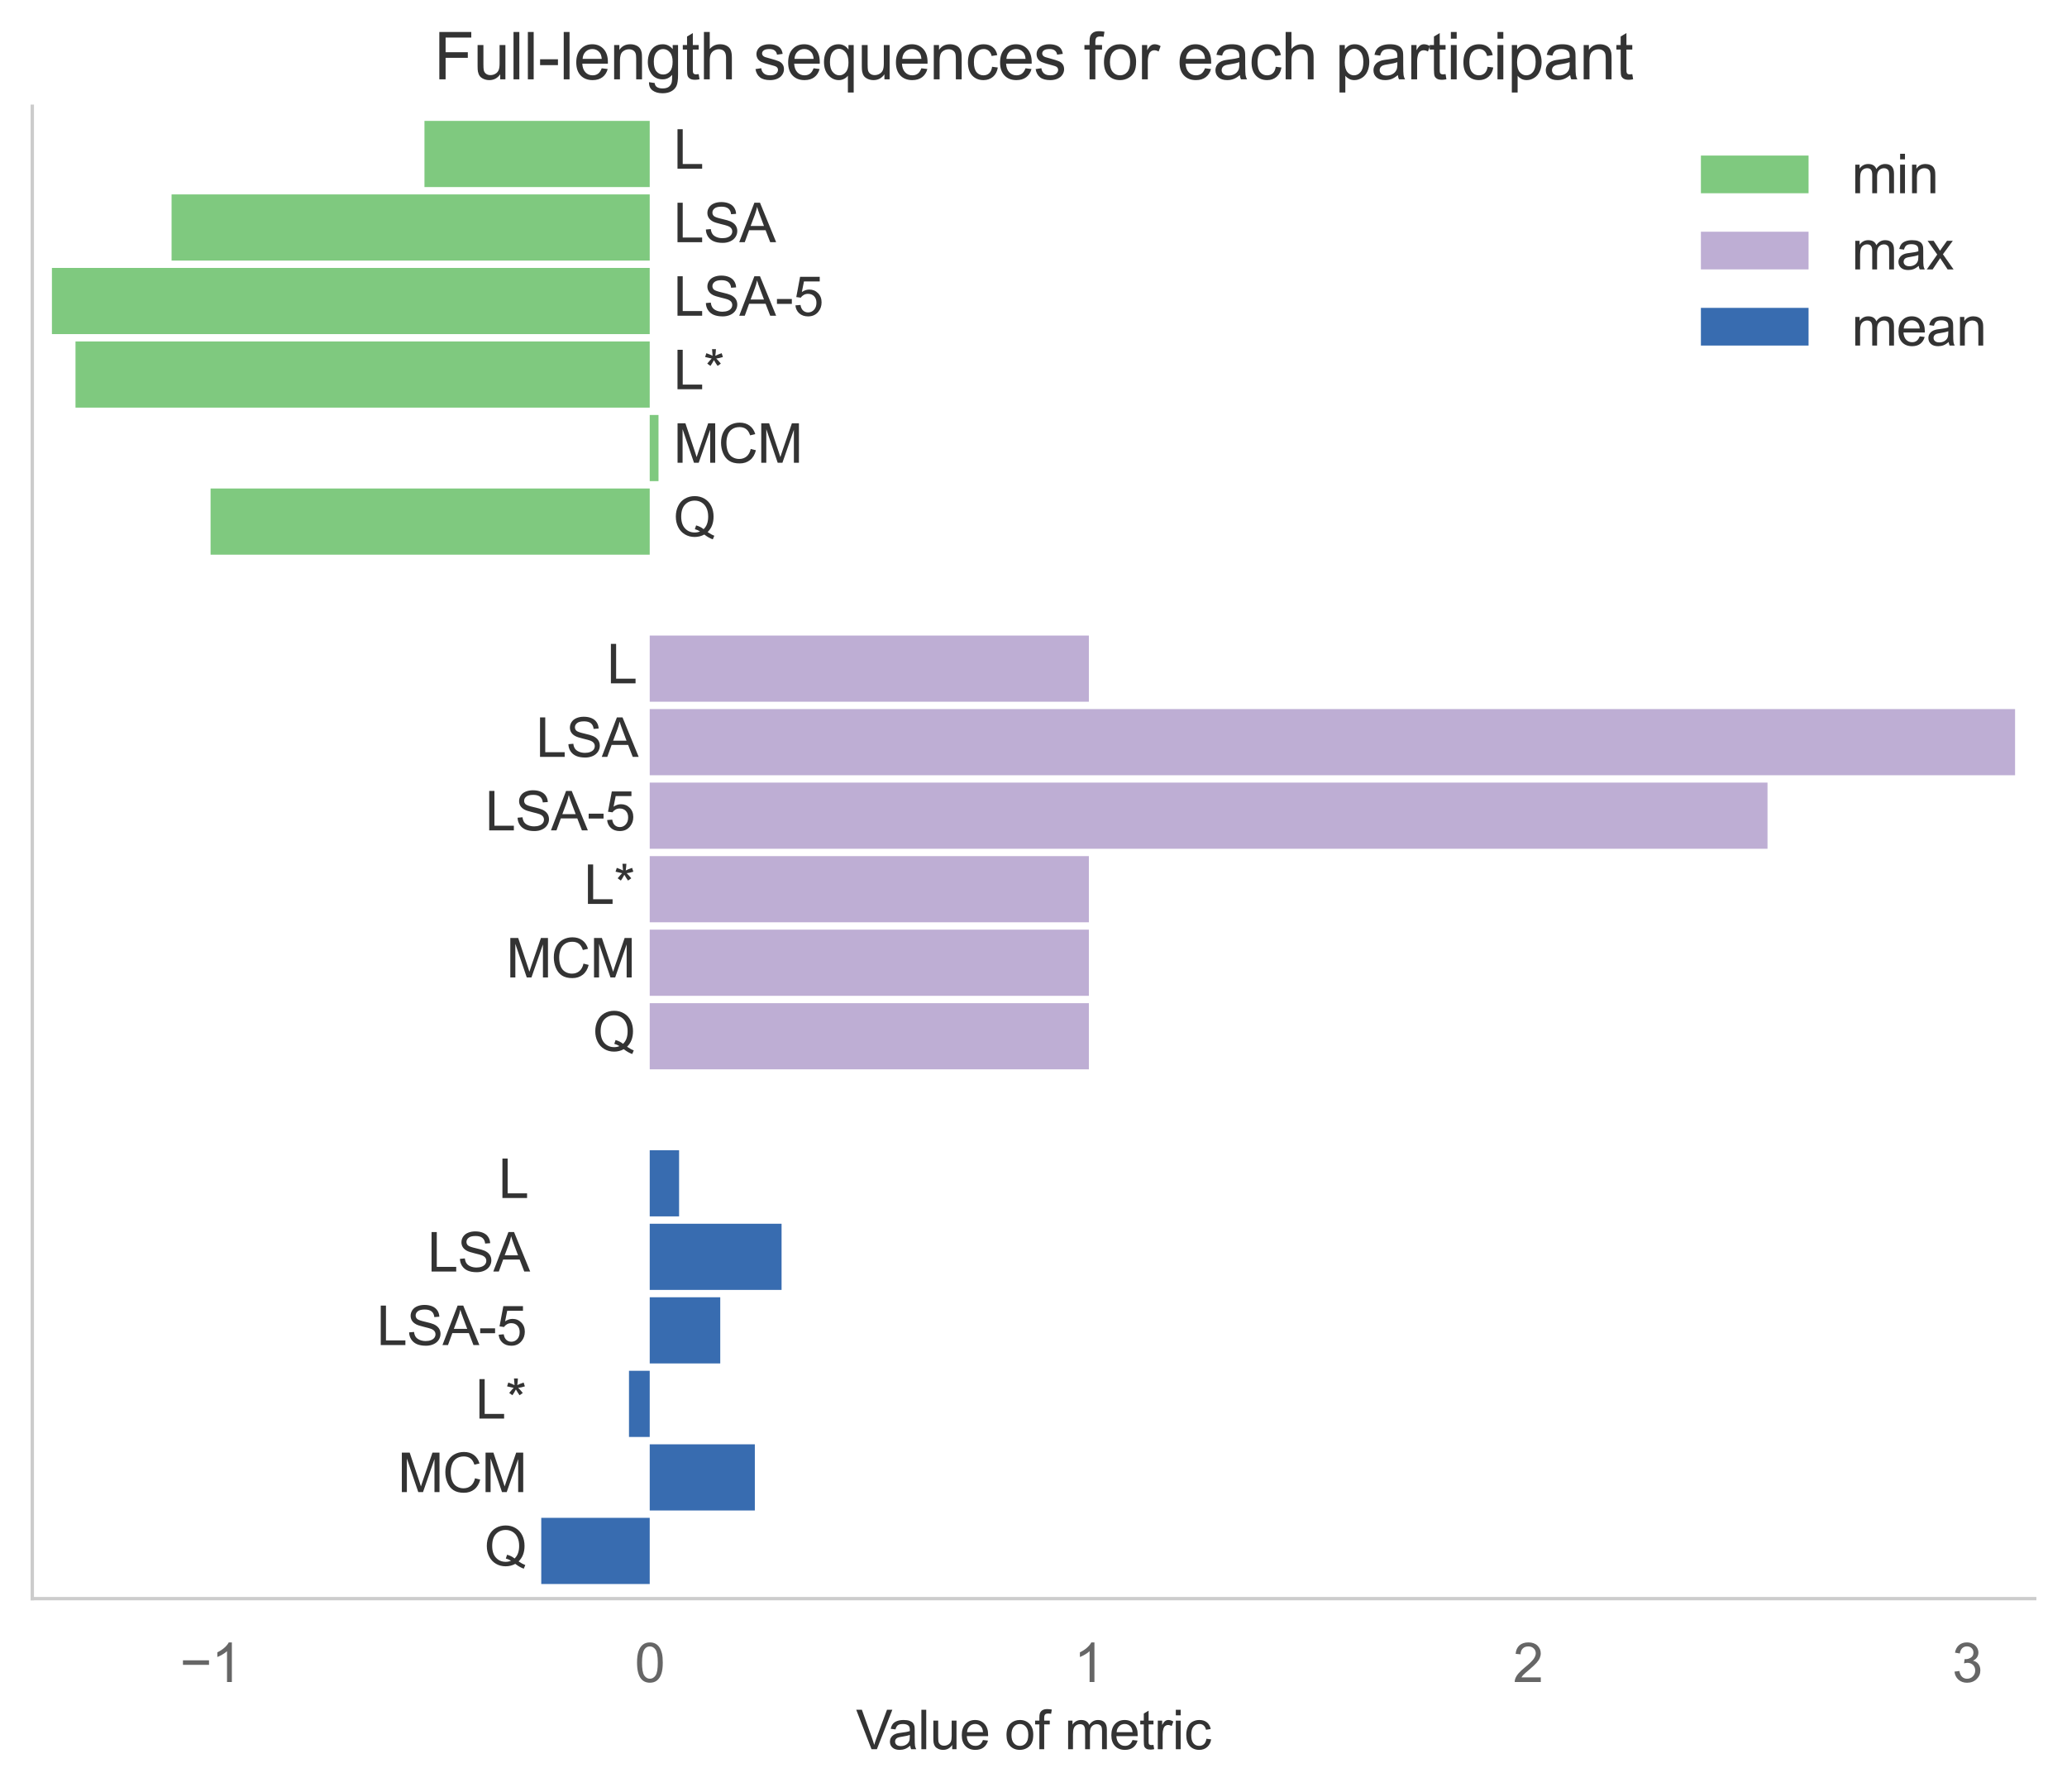 <?xml version="1.0" encoding="utf-8" standalone="no"?>
<!DOCTYPE svg PUBLIC "-//W3C//DTD SVG 1.1//EN"
  "http://www.w3.org/Graphics/SVG/1.1/DTD/svg11.dtd">
<svg height="399.471pt" version="1.1" viewBox="0 0 460.8 399.471" width="460.8pt" xmlns="http://www.w3.org/2000/svg" xmlns:xlink="http://www.w3.org/1999/xlink">
 <defs>
  <style type="text/css">*{stroke-linecap:butt;stroke-linejoin:round;}</style>
 </defs>
 <g id="figure_1">
  <g id="patch_1">
   <path d="M 0 399.471 
L 460.8 399.471 
L 460.8 -0 
L 0 -0 
z
" style="fill:#ffffff;"/>
  </g>
  <g id="axes_1">
   <g id="patch_2">
    <path d="M 7.2 356.323 
L 453.6 356.323 
L 453.6 23.683 
L 7.2 23.683 
z
" style="fill:#ffffff;"/>
   </g>
   <g id="patch_3">
    <path clip-path="url(#pc32992e540)" d="M 144.844 41.693 
L 94.626 41.693 
L 94.626 26.944 
L 144.844 26.944 
z
" style="fill:#7fc97f;"/>
   </g>
   <g id="patch_4">
    <path clip-path="url(#pc32992e540)" d="M 144.844 58.081 
L 38.25 58.081 
L 38.25 43.332 
L 144.844 43.332 
z
" style="fill:#7fc97f;"/>
   </g>
   <g id="patch_5">
    <path clip-path="url(#pc32992e540)" d="M 144.844 74.469 
L 11.576 74.469 
L 11.576 59.72 
L 144.844 59.72 
z
" style="fill:#7fc97f;"/>
   </g>
   <g id="patch_6">
    <path clip-path="url(#pc32992e540)" d="M 144.844 90.856 
L 16.831 90.856 
L 16.831 76.107 
L 144.844 76.107 
z
" style="fill:#7fc97f;"/>
   </g>
   <g id="patch_7">
    <path clip-path="url(#pc32992e540)" d="M 144.844 107.244 
L 146.802 107.244 
L 146.802 92.495 
L 144.844 92.495 
z
" style="fill:#7fc97f;"/>
   </g>
   <g id="patch_8">
    <path clip-path="url(#pc32992e540)" d="M 144.844 123.632 
L 46.945 123.632 
L 46.945 108.883 
L 144.844 108.883 
z
" style="fill:#7fc97f;"/>
   </g>
   <g id="patch_9">
    <path clip-path="url(#pc32992e540)" d="M 144.844 156.408 
L 242.744 156.408 
L 242.744 141.659 
L 144.844 141.659 
z
" style="fill:#beaed4;"/>
   </g>
   <g id="patch_10">
    <path clip-path="url(#pc32992e540)" d="M 144.844 172.796 
L 449.224 172.796 
L 449.224 158.046 
L 144.844 158.046 
z
" style="fill:#beaed4;"/>
   </g>
   <g id="patch_11">
    <path clip-path="url(#pc32992e540)" d="M 144.844 189.183 
L 394.033 189.183 
L 394.033 174.434 
L 144.844 174.434 
z
" style="fill:#beaed4;"/>
   </g>
   <g id="patch_12">
    <path clip-path="url(#pc32992e540)" d="M 144.844 205.571 
L 242.744 205.571 
L 242.744 190.822 
L 144.844 190.822 
z
" style="fill:#beaed4;"/>
   </g>
   <g id="patch_13">
    <path clip-path="url(#pc32992e540)" d="M 144.844 221.959 
L 242.744 221.959 
L 242.744 207.21 
L 144.844 207.21 
z
" style="fill:#beaed4;"/>
   </g>
   <g id="patch_14">
    <path clip-path="url(#pc32992e540)" d="M 144.844 238.347 
L 242.744 238.347 
L 242.744 223.598 
L 144.844 223.598 
z
" style="fill:#beaed4;"/>
   </g>
   <g id="patch_15">
    <path clip-path="url(#pc32992e540)" d="M 144.844 271.122 
L 151.391 271.122 
L 151.391 256.373 
L 144.844 256.373 
z
" style="fill:#386cb0;"/>
   </g>
   <g id="patch_16">
    <path clip-path="url(#pc32992e540)" d="M 144.844 287.51 
L 174.237 287.51 
L 174.237 272.761 
L 144.844 272.761 
z
" style="fill:#386cb0;"/>
   </g>
   <g id="patch_17">
    <path clip-path="url(#pc32992e540)" d="M 144.844 303.898 
L 160.567 303.898 
L 160.567 289.149 
L 144.844 289.149 
z
" style="fill:#386cb0;"/>
   </g>
   <g id="patch_18">
    <path clip-path="url(#pc32992e540)" d="M 144.844 320.286 
L 140.222 320.286 
L 140.222 305.537 
L 144.844 305.537 
z
" style="fill:#386cb0;"/>
   </g>
   <g id="patch_19">
    <path clip-path="url(#pc32992e540)" d="M 144.844 336.674 
L 168.276 336.674 
L 168.276 321.925 
L 144.844 321.925 
z
" style="fill:#386cb0;"/>
   </g>
   <g id="patch_20">
    <path clip-path="url(#pc32992e540)" d="M 144.844 353.062 
L 120.663 353.062 
L 120.663 338.313 
L 144.844 338.313 
z
" style="fill:#386cb0;"/>
   </g>
   <g id="matplotlib.axis_1">
    <g id="xtick_1">
     <g id="line2d_1"/>
     <g id="text_1">
      <!-- −1 -->
      <g style="fill:#666666;" transform="translate(40.104 374.912)scale(0.12 -0.12)">
       <defs>
        <path d="M 3381 1997 
L 356 1997 
L 356 2522 
L 3381 2522 
L 3381 1997 
z
" id="ArialMT-2212" transform="scale(0.016)"/>
        <path d="M 2384 0 
L 1822 0 
L 1822 3584 
Q 1619 3391 1289 3197 
Q 959 3003 697 2906 
L 697 3450 
Q 1169 3672 1522 3987 
Q 1875 4303 2022 4600 
L 2384 4600 
L 2384 0 
z
" id="ArialMT-31" transform="scale(0.016)"/>
       </defs>
       <use xlink:href="#ArialMT-2212"/>
       <use x="58.398" xlink:href="#ArialMT-31"/>
      </g>
     </g>
    </g>
    <g id="xtick_2">
     <g id="line2d_2"/>
     <g id="text_2">
      <!-- 0 -->
      <g style="fill:#666666;" transform="translate(141.508 374.912)scale(0.12 -0.12)">
       <defs>
        <path d="M 266 2259 
Q 266 3072 433 3567 
Q 600 4063 929 4331 
Q 1259 4600 1759 4600 
Q 2128 4600 2406 4451 
Q 2684 4303 2865 4023 
Q 3047 3744 3150 3342 
Q 3253 2941 3253 2259 
Q 3253 1453 3087 958 
Q 2922 463 2592 192 
Q 2263 -78 1759 -78 
Q 1097 -78 719 397 
Q 266 969 266 2259 
z
M 844 2259 
Q 844 1131 1108 757 
Q 1372 384 1759 384 
Q 2147 384 2411 759 
Q 2675 1134 2675 2259 
Q 2675 3391 2411 3762 
Q 2147 4134 1753 4134 
Q 1366 4134 1134 3806 
Q 844 3388 844 2259 
z
" id="ArialMT-30" transform="scale(0.016)"/>
       </defs>
       <use xlink:href="#ArialMT-30"/>
      </g>
     </g>
    </g>
    <g id="xtick_3">
     <g id="line2d_3"/>
     <g id="text_3">
      <!-- 1 -->
      <g style="fill:#666666;" transform="translate(239.407 374.912)scale(0.12 -0.12)">
       <use xlink:href="#ArialMT-31"/>
      </g>
     </g>
    </g>
    <g id="xtick_4">
     <g id="line2d_4"/>
     <g id="text_4">
      <!-- 2 -->
      <g style="fill:#666666;" transform="translate(337.306 374.912)scale(0.12 -0.12)">
       <defs>
        <path d="M 3222 541 
L 3222 0 
L 194 0 
Q 188 203 259 391 
Q 375 700 629 1000 
Q 884 1300 1366 1694 
Q 2113 2306 2375 2664 
Q 2638 3022 2638 3341 
Q 2638 3675 2398 3904 
Q 2159 4134 1775 4134 
Q 1369 4134 1125 3890 
Q 881 3647 878 3216 
L 300 3275 
Q 359 3922 746 4261 
Q 1134 4600 1788 4600 
Q 2447 4600 2831 4234 
Q 3216 3869 3216 3328 
Q 3216 3053 3103 2787 
Q 2991 2522 2730 2228 
Q 2469 1934 1863 1422 
Q 1356 997 1212 845 
Q 1069 694 975 541 
L 3222 541 
z
" id="ArialMT-32" transform="scale(0.016)"/>
       </defs>
       <use xlink:href="#ArialMT-32"/>
      </g>
     </g>
    </g>
    <g id="xtick_5">
     <g id="line2d_5"/>
     <g id="text_5">
      <!-- 3 -->
      <g style="fill:#666666;" transform="translate(435.205 374.912)scale(0.12 -0.12)">
       <defs>
        <path d="M 269 1209 
L 831 1284 
Q 928 806 1161 595 
Q 1394 384 1728 384 
Q 2125 384 2398 659 
Q 2672 934 2672 1341 
Q 2672 1728 2419 1979 
Q 2166 2231 1775 2231 
Q 1616 2231 1378 2169 
L 1441 2663 
Q 1497 2656 1531 2656 
Q 1891 2656 2178 2843 
Q 2466 3031 2466 3422 
Q 2466 3731 2256 3934 
Q 2047 4138 1716 4138 
Q 1388 4138 1169 3931 
Q 950 3725 888 3313 
L 325 3413 
Q 428 3978 793 4289 
Q 1159 4600 1703 4600 
Q 2078 4600 2393 4439 
Q 2709 4278 2876 4000 
Q 3044 3722 3044 3409 
Q 3044 3113 2884 2869 
Q 2725 2625 2413 2481 
Q 2819 2388 3044 2092 
Q 3269 1797 3269 1353 
Q 3269 753 2831 336 
Q 2394 -81 1725 -81 
Q 1122 -81 723 278 
Q 325 638 269 1209 
z
" id="ArialMT-33" transform="scale(0.016)"/>
       </defs>
       <use xlink:href="#ArialMT-33"/>
      </g>
     </g>
    </g>
    <g id="text_6">
     <!-- Value of metric -->
     <g style="fill:#333333;" transform="translate(190.828 389.887)scale(0.12 -0.12)">
      <defs>
       <path d="M 1803 0 
L 28 4581 
L 684 4581 
L 1875 1253 
Q 2019 853 2116 503 
Q 2222 878 2363 1253 
L 3600 4581 
L 4219 4581 
L 2425 0 
L 1803 0 
z
" id="ArialMT-56" transform="scale(0.016)"/>
       <path d="M 2588 409 
Q 2275 144 1986 34 
Q 1697 -75 1366 -75 
Q 819 -75 525 192 
Q 231 459 231 875 
Q 231 1119 342 1320 
Q 453 1522 633 1644 
Q 813 1766 1038 1828 
Q 1203 1872 1538 1913 
Q 2219 1994 2541 2106 
Q 2544 2222 2544 2253 
Q 2544 2597 2384 2738 
Q 2169 2928 1744 2928 
Q 1347 2928 1158 2789 
Q 969 2650 878 2297 
L 328 2372 
Q 403 2725 575 2942 
Q 747 3159 1072 3276 
Q 1397 3394 1825 3394 
Q 2250 3394 2515 3294 
Q 2781 3194 2906 3042 
Q 3031 2891 3081 2659 
Q 3109 2516 3109 2141 
L 3109 1391 
Q 3109 606 3145 398 
Q 3181 191 3288 0 
L 2700 0 
Q 2613 175 2588 409 
z
M 2541 1666 
Q 2234 1541 1622 1453 
Q 1275 1403 1131 1340 
Q 988 1278 909 1158 
Q 831 1038 831 891 
Q 831 666 1001 516 
Q 1172 366 1500 366 
Q 1825 366 2078 508 
Q 2331 650 2450 897 
Q 2541 1088 2541 1459 
L 2541 1666 
z
" id="ArialMT-61" transform="scale(0.016)"/>
       <path d="M 409 0 
L 409 4581 
L 972 4581 
L 972 0 
L 409 0 
z
" id="ArialMT-6c" transform="scale(0.016)"/>
       <path d="M 2597 0 
L 2597 488 
Q 2209 -75 1544 -75 
Q 1250 -75 995 37 
Q 741 150 617 320 
Q 494 491 444 738 
Q 409 903 409 1263 
L 409 3319 
L 972 3319 
L 972 1478 
Q 972 1038 1006 884 
Q 1059 663 1231 536 
Q 1403 409 1656 409 
Q 1909 409 2131 539 
Q 2353 669 2445 892 
Q 2538 1116 2538 1541 
L 2538 3319 
L 3100 3319 
L 3100 0 
L 2597 0 
z
" id="ArialMT-75" transform="scale(0.016)"/>
       <path d="M 2694 1069 
L 3275 997 
Q 3138 488 2766 206 
Q 2394 -75 1816 -75 
Q 1088 -75 661 373 
Q 234 822 234 1631 
Q 234 2469 665 2931 
Q 1097 3394 1784 3394 
Q 2450 3394 2872 2941 
Q 3294 2488 3294 1666 
Q 3294 1616 3291 1516 
L 816 1516 
Q 847 969 1125 678 
Q 1403 388 1819 388 
Q 2128 388 2347 550 
Q 2566 713 2694 1069 
z
M 847 1978 
L 2700 1978 
Q 2663 2397 2488 2606 
Q 2219 2931 1791 2931 
Q 1403 2931 1139 2672 
Q 875 2413 847 1978 
z
" id="ArialMT-65" transform="scale(0.016)"/>
       <path id="ArialMT-20" transform="scale(0.016)"/>
       <path d="M 213 1659 
Q 213 2581 725 3025 
Q 1153 3394 1769 3394 
Q 2453 3394 2887 2945 
Q 3322 2497 3322 1706 
Q 3322 1066 3130 698 
Q 2938 331 2570 128 
Q 2203 -75 1769 -75 
Q 1072 -75 642 372 
Q 213 819 213 1659 
z
M 791 1659 
Q 791 1022 1069 705 
Q 1347 388 1769 388 
Q 2188 388 2466 706 
Q 2744 1025 2744 1678 
Q 2744 2294 2464 2611 
Q 2184 2928 1769 2928 
Q 1347 2928 1069 2612 
Q 791 2297 791 1659 
z
" id="ArialMT-6f" transform="scale(0.016)"/>
       <path d="M 556 0 
L 556 2881 
L 59 2881 
L 59 3319 
L 556 3319 
L 556 3672 
Q 556 4006 616 4169 
Q 697 4388 901 4523 
Q 1106 4659 1475 4659 
Q 1713 4659 2000 4603 
L 1916 4113 
Q 1741 4144 1584 4144 
Q 1328 4144 1222 4034 
Q 1116 3925 1116 3625 
L 1116 3319 
L 1763 3319 
L 1763 2881 
L 1116 2881 
L 1116 0 
L 556 0 
z
" id="ArialMT-66" transform="scale(0.016)"/>
       <path d="M 422 0 
L 422 3319 
L 925 3319 
L 925 2853 
Q 1081 3097 1340 3245 
Q 1600 3394 1931 3394 
Q 2300 3394 2536 3241 
Q 2772 3088 2869 2813 
Q 3263 3394 3894 3394 
Q 4388 3394 4653 3120 
Q 4919 2847 4919 2278 
L 4919 0 
L 4359 0 
L 4359 2091 
Q 4359 2428 4304 2576 
Q 4250 2725 4106 2815 
Q 3963 2906 3769 2906 
Q 3419 2906 3187 2673 
Q 2956 2441 2956 1928 
L 2956 0 
L 2394 0 
L 2394 2156 
Q 2394 2531 2256 2718 
Q 2119 2906 1806 2906 
Q 1569 2906 1367 2781 
Q 1166 2656 1075 2415 
Q 984 2175 984 1722 
L 984 0 
L 422 0 
z
" id="ArialMT-6d" transform="scale(0.016)"/>
       <path d="M 1650 503 
L 1731 6 
Q 1494 -44 1306 -44 
Q 1000 -44 831 53 
Q 663 150 594 308 
Q 525 466 525 972 
L 525 2881 
L 113 2881 
L 113 3319 
L 525 3319 
L 525 4141 
L 1084 4478 
L 1084 3319 
L 1650 3319 
L 1650 2881 
L 1084 2881 
L 1084 941 
Q 1084 700 1114 631 
Q 1144 563 1211 522 
Q 1278 481 1403 481 
Q 1497 481 1650 503 
z
" id="ArialMT-74" transform="scale(0.016)"/>
       <path d="M 416 0 
L 416 3319 
L 922 3319 
L 922 2816 
Q 1116 3169 1280 3281 
Q 1444 3394 1641 3394 
Q 1925 3394 2219 3213 
L 2025 2691 
Q 1819 2813 1613 2813 
Q 1428 2813 1281 2702 
Q 1134 2591 1072 2394 
Q 978 2094 978 1738 
L 978 0 
L 416 0 
z
" id="ArialMT-72" transform="scale(0.016)"/>
       <path d="M 425 3934 
L 425 4581 
L 988 4581 
L 988 3934 
L 425 3934 
z
M 425 0 
L 425 3319 
L 988 3319 
L 988 0 
L 425 0 
z
" id="ArialMT-69" transform="scale(0.016)"/>
       <path d="M 2588 1216 
L 3141 1144 
Q 3050 572 2676 248 
Q 2303 -75 1759 -75 
Q 1078 -75 664 370 
Q 250 816 250 1647 
Q 250 2184 428 2587 
Q 606 2991 970 3192 
Q 1334 3394 1763 3394 
Q 2303 3394 2647 3120 
Q 2991 2847 3088 2344 
L 2541 2259 
Q 2463 2594 2264 2762 
Q 2066 2931 1784 2931 
Q 1359 2931 1093 2626 
Q 828 2322 828 1663 
Q 828 994 1084 691 
Q 1341 388 1753 388 
Q 2084 388 2306 591 
Q 2528 794 2588 1216 
z
" id="ArialMT-63" transform="scale(0.016)"/>
      </defs>
      <use xlink:href="#ArialMT-56"/>
      <use x="59.324" xlink:href="#ArialMT-61"/>
      <use x="114.939" xlink:href="#ArialMT-6c"/>
      <use x="137.156" xlink:href="#ArialMT-75"/>
      <use x="192.771" xlink:href="#ArialMT-65"/>
      <use x="248.387" xlink:href="#ArialMT-20"/>
      <use x="276.17" xlink:href="#ArialMT-6f"/>
      <use x="331.785" xlink:href="#ArialMT-66"/>
      <use x="359.568" xlink:href="#ArialMT-20"/>
      <use x="387.352" xlink:href="#ArialMT-6d"/>
      <use x="470.652" xlink:href="#ArialMT-65"/>
      <use x="526.268" xlink:href="#ArialMT-74"/>
      <use x="554.051" xlink:href="#ArialMT-72"/>
      <use x="587.352" xlink:href="#ArialMT-69"/>
      <use x="609.568" xlink:href="#ArialMT-63"/>
     </g>
    </g>
   </g>
   <g id="matplotlib.axis_2"/>
   <g id="patch_21">
    <path d="M 7.2 356.323 
L 7.2 23.683 
" style="fill:none;stroke:#cccccc;stroke-linecap:square;stroke-linejoin:miter;stroke-width:0.75;"/>
   </g>
   <g id="patch_22">
    <path d="M 7.2 356.323 
L 453.6 356.323 
" style="fill:none;stroke:#cccccc;stroke-linecap:square;stroke-linejoin:miter;stroke-width:0.75;"/>
   </g>
   <g id="text_7">
    <!--  L  -->
    <g style="fill:#333333;" transform="translate(146.802 37.596)scale(0.12 -0.12)">
     <defs>
      <path d="M 469 0 
L 469 4581 
L 1075 4581 
L 1075 541 
L 3331 541 
L 3331 0 
L 469 0 
z
" id="ArialMT-4c" transform="scale(0.016)"/>
     </defs>
     <use xlink:href="#ArialMT-20"/>
     <use x="27.783" xlink:href="#ArialMT-4c"/>
     <use x="79.648" xlink:href="#ArialMT-20"/>
    </g>
   </g>
   <g id="text_8">
    <!--  LSA  -->
    <g style="fill:#333333;" transform="translate(146.802 53.984)scale(0.12 -0.12)">
     <defs>
      <path d="M 288 1472 
L 859 1522 
Q 900 1178 1048 958 
Q 1197 738 1509 602 
Q 1822 466 2213 466 
Q 2559 466 2825 569 
Q 3091 672 3220 851 
Q 3350 1031 3350 1244 
Q 3350 1459 3225 1620 
Q 3100 1781 2813 1891 
Q 2628 1963 1997 2114 
Q 1366 2266 1113 2400 
Q 784 2572 623 2826 
Q 463 3081 463 3397 
Q 463 3744 659 4045 
Q 856 4347 1234 4503 
Q 1613 4659 2075 4659 
Q 2584 4659 2973 4495 
Q 3363 4331 3572 4012 
Q 3781 3694 3797 3291 
L 3216 3247 
Q 3169 3681 2898 3903 
Q 2628 4125 2100 4125 
Q 1550 4125 1298 3923 
Q 1047 3722 1047 3438 
Q 1047 3191 1225 3031 
Q 1400 2872 2139 2705 
Q 2878 2538 3153 2413 
Q 3553 2228 3743 1945 
Q 3934 1663 3934 1294 
Q 3934 928 3725 604 
Q 3516 281 3123 101 
Q 2731 -78 2241 -78 
Q 1619 -78 1198 103 
Q 778 284 539 648 
Q 300 1013 288 1472 
z
" id="ArialMT-53" transform="scale(0.016)"/>
      <path d="M -9 0 
L 1750 4581 
L 2403 4581 
L 4278 0 
L 3588 0 
L 3053 1388 
L 1138 1388 
L 634 0 
L -9 0 
z
M 1313 1881 
L 2866 1881 
L 2388 3150 
Q 2169 3728 2063 4100 
Q 1975 3659 1816 3225 
L 1313 1881 
z
" id="ArialMT-41" transform="scale(0.016)"/>
     </defs>
     <use xlink:href="#ArialMT-20"/>
     <use x="27.783" xlink:href="#ArialMT-4c"/>
     <use x="83.398" xlink:href="#ArialMT-53"/>
     <use x="150.098" xlink:href="#ArialMT-41"/>
     <use x="211.297" xlink:href="#ArialMT-20"/>
    </g>
   </g>
   <g id="text_9">
    <!--  LSA-5  -->
    <g style="fill:#333333;" transform="translate(146.802 70.372)scale(0.12 -0.12)">
     <defs>
      <path d="M 203 1375 
L 203 1941 
L 1931 1941 
L 1931 1375 
L 203 1375 
z
" id="ArialMT-2d" transform="scale(0.016)"/>
      <path d="M 266 1200 
L 856 1250 
Q 922 819 1161 601 
Q 1400 384 1738 384 
Q 2144 384 2425 690 
Q 2706 997 2706 1503 
Q 2706 1984 2436 2262 
Q 2166 2541 1728 2541 
Q 1456 2541 1237 2417 
Q 1019 2294 894 2097 
L 366 2166 
L 809 4519 
L 3088 4519 
L 3088 3981 
L 1259 3981 
L 1013 2750 
Q 1425 3038 1878 3038 
Q 2478 3038 2890 2622 
Q 3303 2206 3303 1553 
Q 3303 931 2941 478 
Q 2500 -78 1738 -78 
Q 1113 -78 717 272 
Q 322 622 266 1200 
z
" id="ArialMT-35" transform="scale(0.016)"/>
     </defs>
     <use xlink:href="#ArialMT-20"/>
     <use x="27.783" xlink:href="#ArialMT-4c"/>
     <use x="83.398" xlink:href="#ArialMT-53"/>
     <use x="150.098" xlink:href="#ArialMT-41"/>
     <use x="216.797" xlink:href="#ArialMT-2d"/>
     <use x="250.098" xlink:href="#ArialMT-35"/>
     <use x="305.713" xlink:href="#ArialMT-20"/>
    </g>
   </g>
   <g id="text_10">
    <!--  L*  -->
    <g style="fill:#333333;" transform="translate(146.802 86.759)scale(0.12 -0.12)">
     <defs>
      <path d="M 200 3741 
L 344 4184 
Q 841 4009 1066 3881 
Q 1006 4447 1003 4659 
L 1456 4659 
Q 1447 4350 1384 3884 
Q 1706 4047 2122 4184 
L 2266 3741 
Q 1869 3609 1488 3566 
Q 1678 3400 2025 2975 
L 1650 2709 
Q 1469 2956 1222 3381 
Q 991 2941 816 2709 
L 447 2975 
Q 809 3422 966 3566 
Q 563 3644 200 3741 
z
" id="ArialMT-2a" transform="scale(0.016)"/>
     </defs>
     <use xlink:href="#ArialMT-20"/>
     <use x="27.783" xlink:href="#ArialMT-4c"/>
     <use x="83.398" xlink:href="#ArialMT-2a"/>
     <use x="122.314" xlink:href="#ArialMT-20"/>
    </g>
   </g>
   <g id="text_11">
    <!--  MCM  -->
    <g style="fill:#333333;" transform="translate(146.802 103.147)scale(0.12 -0.12)">
     <defs>
      <path d="M 475 0 
L 475 4581 
L 1388 4581 
L 2472 1338 
Q 2622 884 2691 659 
Q 2769 909 2934 1394 
L 4031 4581 
L 4847 4581 
L 4847 0 
L 4263 0 
L 4263 3834 
L 2931 0 
L 2384 0 
L 1059 3900 
L 1059 0 
L 475 0 
z
" id="ArialMT-4d" transform="scale(0.016)"/>
      <path d="M 3763 1606 
L 4369 1453 
Q 4178 706 3683 314 
Q 3188 -78 2472 -78 
Q 1731 -78 1267 223 
Q 803 525 561 1097 
Q 319 1669 319 2325 
Q 319 3041 592 3573 
Q 866 4106 1370 4382 
Q 1875 4659 2481 4659 
Q 3169 4659 3637 4309 
Q 4106 3959 4291 3325 
L 3694 3184 
Q 3534 3684 3231 3912 
Q 2928 4141 2469 4141 
Q 1941 4141 1586 3887 
Q 1231 3634 1087 3207 
Q 944 2781 944 2328 
Q 944 1744 1114 1308 
Q 1284 872 1643 656 
Q 2003 441 2422 441 
Q 2931 441 3284 734 
Q 3638 1028 3763 1606 
z
" id="ArialMT-43" transform="scale(0.016)"/>
     </defs>
     <use xlink:href="#ArialMT-20"/>
     <use x="27.783" xlink:href="#ArialMT-4d"/>
     <use x="111.084" xlink:href="#ArialMT-43"/>
     <use x="183.301" xlink:href="#ArialMT-4d"/>
     <use x="266.602" xlink:href="#ArialMT-20"/>
    </g>
   </g>
   <g id="text_12">
    <!--  Q  -->
    <g style="fill:#333333;" transform="translate(146.802 119.535)scale(0.12 -0.12)">
     <defs>
      <path d="M 3966 491 
Q 4388 200 4744 66 
L 4566 -356 
Q 4072 -178 3581 206 
Q 3072 -78 2456 -78 
Q 1834 -78 1328 222 
Q 822 522 548 1065 
Q 275 1609 275 2291 
Q 275 2969 550 3525 
Q 825 4081 1333 4372 
Q 1841 4663 2469 4663 
Q 3103 4663 3612 4361 
Q 4122 4059 4389 3517 
Q 4656 2975 4656 2294 
Q 4656 1728 4484 1276 
Q 4313 825 3966 491 
z
M 2631 1266 
Q 3156 1119 3497 828 
Q 4031 1316 4031 2294 
Q 4031 2850 3842 3265 
Q 3653 3681 3289 3911 
Q 2925 4141 2472 4141 
Q 1794 4141 1347 3677 
Q 900 3213 900 2291 
Q 900 1397 1342 919 
Q 1784 441 2472 441 
Q 2797 441 3084 563 
Q 2800 747 2484 825 
L 2631 1266 
z
" id="ArialMT-51" transform="scale(0.016)"/>
     </defs>
     <use xlink:href="#ArialMT-20"/>
     <use x="27.783" xlink:href="#ArialMT-51"/>
     <use x="105.566" xlink:href="#ArialMT-20"/>
    </g>
   </g>
   <g id="text_13">
    <!--  L  -->
    <g style="fill:#333333;" transform="translate(131.954 152.311)scale(0.12 -0.12)">
     <use xlink:href="#ArialMT-20"/>
     <use x="27.783" xlink:href="#ArialMT-4c"/>
     <use x="79.648" xlink:href="#ArialMT-20"/>
    </g>
   </g>
   <g id="text_14">
    <!--  LSA  -->
    <g style="fill:#333333;" transform="translate(116.155 168.699)scale(0.12 -0.12)">
     <use xlink:href="#ArialMT-20"/>
     <use x="27.783" xlink:href="#ArialMT-4c"/>
     <use x="83.398" xlink:href="#ArialMT-53"/>
     <use x="150.098" xlink:href="#ArialMT-41"/>
     <use x="211.297" xlink:href="#ArialMT-20"/>
    </g>
   </g>
   <g id="text_15">
    <!--  LSA-5  -->
    <g style="fill:#333333;" transform="translate(104.826 185.086)scale(0.12 -0.12)">
     <use xlink:href="#ArialMT-20"/>
     <use x="27.783" xlink:href="#ArialMT-4c"/>
     <use x="83.398" xlink:href="#ArialMT-53"/>
     <use x="150.098" xlink:href="#ArialMT-41"/>
     <use x="216.797" xlink:href="#ArialMT-2d"/>
     <use x="250.098" xlink:href="#ArialMT-35"/>
     <use x="305.713" xlink:href="#ArialMT-20"/>
    </g>
   </g>
   <g id="text_16">
    <!--  L*  -->
    <g style="fill:#333333;" transform="translate(126.833 201.474)scale(0.12 -0.12)">
     <use xlink:href="#ArialMT-20"/>
     <use x="27.783" xlink:href="#ArialMT-4c"/>
     <use x="83.398" xlink:href="#ArialMT-2a"/>
     <use x="122.314" xlink:href="#ArialMT-20"/>
    </g>
   </g>
   <g id="text_17">
    <!--  MCM  -->
    <g style="fill:#333333;" transform="translate(109.519 217.862)scale(0.12 -0.12)">
     <use xlink:href="#ArialMT-20"/>
     <use x="27.783" xlink:href="#ArialMT-4d"/>
     <use x="111.084" xlink:href="#ArialMT-43"/>
     <use x="183.301" xlink:href="#ArialMT-4d"/>
     <use x="266.602" xlink:href="#ArialMT-20"/>
    </g>
   </g>
   <g id="text_18">
    <!--  Q  -->
    <g style="fill:#333333;" transform="translate(128.843 234.25)scale(0.12 -0.12)">
     <use xlink:href="#ArialMT-20"/>
     <use x="27.783" xlink:href="#ArialMT-51"/>
     <use x="105.566" xlink:href="#ArialMT-20"/>
    </g>
   </g>
   <g id="text_19">
    <!--  L  -->
    <g style="fill:#333333;" transform="translate(107.772 267.026)scale(0.12 -0.12)">
     <use xlink:href="#ArialMT-20"/>
     <use x="27.783" xlink:href="#ArialMT-4c"/>
     <use x="79.648" xlink:href="#ArialMT-20"/>
    </g>
   </g>
   <g id="text_20">
    <!--  LSA  -->
    <g style="fill:#333333;" transform="translate(91.974 283.413)scale(0.12 -0.12)">
     <use xlink:href="#ArialMT-20"/>
     <use x="27.783" xlink:href="#ArialMT-4c"/>
     <use x="83.398" xlink:href="#ArialMT-53"/>
     <use x="150.098" xlink:href="#ArialMT-41"/>
     <use x="211.297" xlink:href="#ArialMT-20"/>
    </g>
   </g>
   <g id="text_21">
    <!--  LSA-5  -->
    <g style="fill:#333333;" transform="translate(80.645 299.801)scale(0.12 -0.12)">
     <use xlink:href="#ArialMT-20"/>
     <use x="27.783" xlink:href="#ArialMT-4c"/>
     <use x="83.398" xlink:href="#ArialMT-53"/>
     <use x="150.098" xlink:href="#ArialMT-41"/>
     <use x="216.797" xlink:href="#ArialMT-2d"/>
     <use x="250.098" xlink:href="#ArialMT-35"/>
     <use x="305.713" xlink:href="#ArialMT-20"/>
    </g>
   </g>
   <g id="text_22">
    <!--  L*  -->
    <g style="fill:#333333;" transform="translate(102.652 316.189)scale(0.12 -0.12)">
     <use xlink:href="#ArialMT-20"/>
     <use x="27.783" xlink:href="#ArialMT-4c"/>
     <use x="83.398" xlink:href="#ArialMT-2a"/>
     <use x="122.314" xlink:href="#ArialMT-20"/>
    </g>
   </g>
   <g id="text_23">
    <!--  MCM  -->
    <g style="fill:#333333;" transform="translate(85.338 332.577)scale(0.12 -0.12)">
     <use xlink:href="#ArialMT-20"/>
     <use x="27.783" xlink:href="#ArialMT-4d"/>
     <use x="111.084" xlink:href="#ArialMT-43"/>
     <use x="183.301" xlink:href="#ArialMT-4d"/>
     <use x="266.602" xlink:href="#ArialMT-20"/>
    </g>
   </g>
   <g id="text_24">
    <!--  Q  -->
    <g style="fill:#333333;" transform="translate(104.662 348.965)scale(0.12 -0.12)">
     <use xlink:href="#ArialMT-20"/>
     <use x="27.783" xlink:href="#ArialMT-51"/>
     <use x="105.566" xlink:href="#ArialMT-20"/>
    </g>
   </g>
   <g id="text_25">
    <!-- Full-length sequences for each participant -->
    <g style="fill:#333333;" transform="translate(96.732 17.683)scale(0.144 -0.144)">
     <defs>
      <path d="M 525 0 
L 525 4581 
L 3616 4581 
L 3616 4041 
L 1131 4041 
L 1131 2622 
L 3281 2622 
L 3281 2081 
L 1131 2081 
L 1131 0 
L 525 0 
z
" id="ArialMT-46" transform="scale(0.016)"/>
      <path d="M 422 0 
L 422 3319 
L 928 3319 
L 928 2847 
Q 1294 3394 1984 3394 
Q 2284 3394 2536 3286 
Q 2788 3178 2913 3003 
Q 3038 2828 3088 2588 
Q 3119 2431 3119 2041 
L 3119 0 
L 2556 0 
L 2556 2019 
Q 2556 2363 2490 2533 
Q 2425 2703 2258 2804 
Q 2091 2906 1866 2906 
Q 1506 2906 1245 2678 
Q 984 2450 984 1813 
L 984 0 
L 422 0 
z
" id="ArialMT-6e" transform="scale(0.016)"/>
      <path d="M 319 -275 
L 866 -356 
Q 900 -609 1056 -725 
Q 1266 -881 1628 -881 
Q 2019 -881 2231 -725 
Q 2444 -569 2519 -288 
Q 2563 -116 2559 434 
Q 2191 0 1641 0 
Q 956 0 581 494 
Q 206 988 206 1678 
Q 206 2153 378 2554 
Q 550 2956 876 3175 
Q 1203 3394 1644 3394 
Q 2231 3394 2613 2919 
L 2613 3319 
L 3131 3319 
L 3131 450 
Q 3131 -325 2973 -648 
Q 2816 -972 2473 -1159 
Q 2131 -1347 1631 -1347 
Q 1038 -1347 672 -1080 
Q 306 -813 319 -275 
z
M 784 1719 
Q 784 1066 1043 766 
Q 1303 466 1694 466 
Q 2081 466 2343 764 
Q 2606 1063 2606 1700 
Q 2606 2309 2336 2618 
Q 2066 2928 1684 2928 
Q 1309 2928 1046 2623 
Q 784 2319 784 1719 
z
" id="ArialMT-67" transform="scale(0.016)"/>
      <path d="M 422 0 
L 422 4581 
L 984 4581 
L 984 2938 
Q 1378 3394 1978 3394 
Q 2347 3394 2619 3248 
Q 2891 3103 3008 2847 
Q 3125 2591 3125 2103 
L 3125 0 
L 2563 0 
L 2563 2103 
Q 2563 2525 2380 2717 
Q 2197 2909 1863 2909 
Q 1613 2909 1392 2779 
Q 1172 2650 1078 2428 
Q 984 2206 984 1816 
L 984 0 
L 422 0 
z
" id="ArialMT-68" transform="scale(0.016)"/>
      <path d="M 197 991 
L 753 1078 
Q 800 744 1014 566 
Q 1228 388 1613 388 
Q 2000 388 2187 545 
Q 2375 703 2375 916 
Q 2375 1106 2209 1216 
Q 2094 1291 1634 1406 
Q 1016 1563 777 1677 
Q 538 1791 414 1992 
Q 291 2194 291 2438 
Q 291 2659 392 2848 
Q 494 3038 669 3163 
Q 800 3259 1026 3326 
Q 1253 3394 1513 3394 
Q 1903 3394 2198 3281 
Q 2494 3169 2634 2976 
Q 2775 2784 2828 2463 
L 2278 2388 
Q 2241 2644 2061 2787 
Q 1881 2931 1553 2931 
Q 1166 2931 1000 2803 
Q 834 2675 834 2503 
Q 834 2394 903 2306 
Q 972 2216 1119 2156 
Q 1203 2125 1616 2013 
Q 2213 1853 2448 1751 
Q 2684 1650 2818 1456 
Q 2953 1263 2953 975 
Q 2953 694 2789 445 
Q 2625 197 2315 61 
Q 2006 -75 1616 -75 
Q 969 -75 630 194 
Q 291 463 197 991 
z
" id="ArialMT-73" transform="scale(0.016)"/>
      <path d="M 2538 -1272 
L 2538 353 
Q 2406 169 2170 47 
Q 1934 -75 1669 -75 
Q 1078 -75 651 397 
Q 225 869 225 1691 
Q 225 2191 398 2587 
Q 572 2984 901 3189 
Q 1231 3394 1625 3394 
Q 2241 3394 2594 2875 
L 2594 3319 
L 3100 3319 
L 3100 -1272 
L 2538 -1272 
z
M 803 1669 
Q 803 1028 1072 708 
Q 1341 388 1716 388 
Q 2075 388 2334 692 
Q 2594 997 2594 1619 
Q 2594 2281 2320 2615 
Q 2047 2950 1678 2950 
Q 1313 2950 1058 2639 
Q 803 2328 803 1669 
z
" id="ArialMT-71" transform="scale(0.016)"/>
      <path d="M 422 -1272 
L 422 3319 
L 934 3319 
L 934 2888 
Q 1116 3141 1344 3267 
Q 1572 3394 1897 3394 
Q 2322 3394 2647 3175 
Q 2972 2956 3137 2557 
Q 3303 2159 3303 1684 
Q 3303 1175 3120 767 
Q 2938 359 2589 142 
Q 2241 -75 1856 -75 
Q 1575 -75 1351 44 
Q 1128 163 984 344 
L 984 -1272 
L 422 -1272 
z
M 931 1641 
Q 931 1000 1190 694 
Q 1450 388 1819 388 
Q 2194 388 2461 705 
Q 2728 1022 2728 1688 
Q 2728 2322 2467 2637 
Q 2206 2953 1844 2953 
Q 1484 2953 1207 2617 
Q 931 2281 931 1641 
z
" id="ArialMT-70" transform="scale(0.016)"/>
     </defs>
     <use xlink:href="#ArialMT-46"/>
     <use x="61.084" xlink:href="#ArialMT-75"/>
     <use x="116.699" xlink:href="#ArialMT-6c"/>
     <use x="138.916" xlink:href="#ArialMT-6c"/>
     <use x="161.133" xlink:href="#ArialMT-2d"/>
     <use x="194.434" xlink:href="#ArialMT-6c"/>
     <use x="216.65" xlink:href="#ArialMT-65"/>
     <use x="272.266" xlink:href="#ArialMT-6e"/>
     <use x="327.881" xlink:href="#ArialMT-67"/>
     <use x="383.496" xlink:href="#ArialMT-74"/>
     <use x="411.279" xlink:href="#ArialMT-68"/>
     <use x="466.895" xlink:href="#ArialMT-20"/>
     <use x="494.678" xlink:href="#ArialMT-73"/>
     <use x="544.678" xlink:href="#ArialMT-65"/>
     <use x="600.293" xlink:href="#ArialMT-71"/>
     <use x="655.908" xlink:href="#ArialMT-75"/>
     <use x="711.523" xlink:href="#ArialMT-65"/>
     <use x="767.139" xlink:href="#ArialMT-6e"/>
     <use x="822.754" xlink:href="#ArialMT-63"/>
     <use x="872.754" xlink:href="#ArialMT-65"/>
     <use x="928.369" xlink:href="#ArialMT-73"/>
     <use x="978.369" xlink:href="#ArialMT-20"/>
     <use x="1006.152" xlink:href="#ArialMT-66"/>
     <use x="1033.936" xlink:href="#ArialMT-6f"/>
     <use x="1089.551" xlink:href="#ArialMT-72"/>
     <use x="1122.852" xlink:href="#ArialMT-20"/>
     <use x="1150.635" xlink:href="#ArialMT-65"/>
     <use x="1206.25" xlink:href="#ArialMT-61"/>
     <use x="1261.865" xlink:href="#ArialMT-63"/>
     <use x="1311.865" xlink:href="#ArialMT-68"/>
     <use x="1367.48" xlink:href="#ArialMT-20"/>
     <use x="1395.264" xlink:href="#ArialMT-70"/>
     <use x="1450.879" xlink:href="#ArialMT-61"/>
     <use x="1506.494" xlink:href="#ArialMT-72"/>
     <use x="1539.795" xlink:href="#ArialMT-74"/>
     <use x="1567.578" xlink:href="#ArialMT-69"/>
     <use x="1589.795" xlink:href="#ArialMT-63"/>
     <use x="1639.795" xlink:href="#ArialMT-69"/>
     <use x="1662.012" xlink:href="#ArialMT-70"/>
     <use x="1717.627" xlink:href="#ArialMT-61"/>
     <use x="1773.242" xlink:href="#ArialMT-6e"/>
     <use x="1828.857" xlink:href="#ArialMT-74"/>
    </g>
   </g>
   <g id="legend_1">
    <g id="patch_23">
     <path d="M 374.385 84.206 
L 447.6 84.206 
L 447.6 29.683 
L 374.385 29.683 
z
" style="fill:#ffffff;opacity:0.6;"/>
    </g>
    <g id="patch_24">
     <path d="M 379.185 43.072 
L 403.185 43.072 
L 403.185 34.672 
L 379.185 34.672 
z
" style="fill:#7fc97f;"/>
    </g>
    <g id="text_26">
     <!-- min -->
     <g style="fill:#333333;" transform="translate(412.785 43.072)scale(0.12 -0.12)">
      <use xlink:href="#ArialMT-6d"/>
      <use x="83.301" xlink:href="#ArialMT-69"/>
      <use x="105.518" xlink:href="#ArialMT-6e"/>
     </g>
    </g>
    <g id="patch_25">
     <path d="M 379.185 60.047 
L 403.185 60.047 
L 403.185 51.647 
L 379.185 51.647 
z
" style="fill:#beaed4;"/>
    </g>
    <g id="text_27">
     <!-- max -->
     <g style="fill:#333333;" transform="translate(412.785 60.047)scale(0.12 -0.12)">
      <defs>
       <path d="M 47 0 
L 1259 1725 
L 138 3319 
L 841 3319 
L 1350 2541 
Q 1494 2319 1581 2169 
Q 1719 2375 1834 2534 
L 2394 3319 
L 3066 3319 
L 1919 1756 
L 3153 0 
L 2463 0 
L 1781 1031 
L 1600 1309 
L 728 0 
L 47 0 
z
" id="ArialMT-78" transform="scale(0.016)"/>
      </defs>
      <use xlink:href="#ArialMT-6d"/>
      <use x="83.301" xlink:href="#ArialMT-61"/>
      <use x="138.916" xlink:href="#ArialMT-78"/>
     </g>
    </g>
    <g id="patch_26">
     <path d="M 379.185 77.021 
L 403.185 77.021 
L 403.185 68.621 
L 379.185 68.621 
z
" style="fill:#386cb0;"/>
    </g>
    <g id="text_28">
     <!-- mean -->
     <g style="fill:#333333;" transform="translate(412.785 77.021)scale(0.12 -0.12)">
      <use xlink:href="#ArialMT-6d"/>
      <use x="83.301" xlink:href="#ArialMT-65"/>
      <use x="138.916" xlink:href="#ArialMT-61"/>
      <use x="194.531" xlink:href="#ArialMT-6e"/>
     </g>
    </g>
   </g>
  </g>
 </g>
 <defs>
  <clipPath id="pc32992e540">
   <rect height="332.64" width="446.4" x="7.2" y="23.683"/>
  </clipPath>
 </defs>
</svg>
